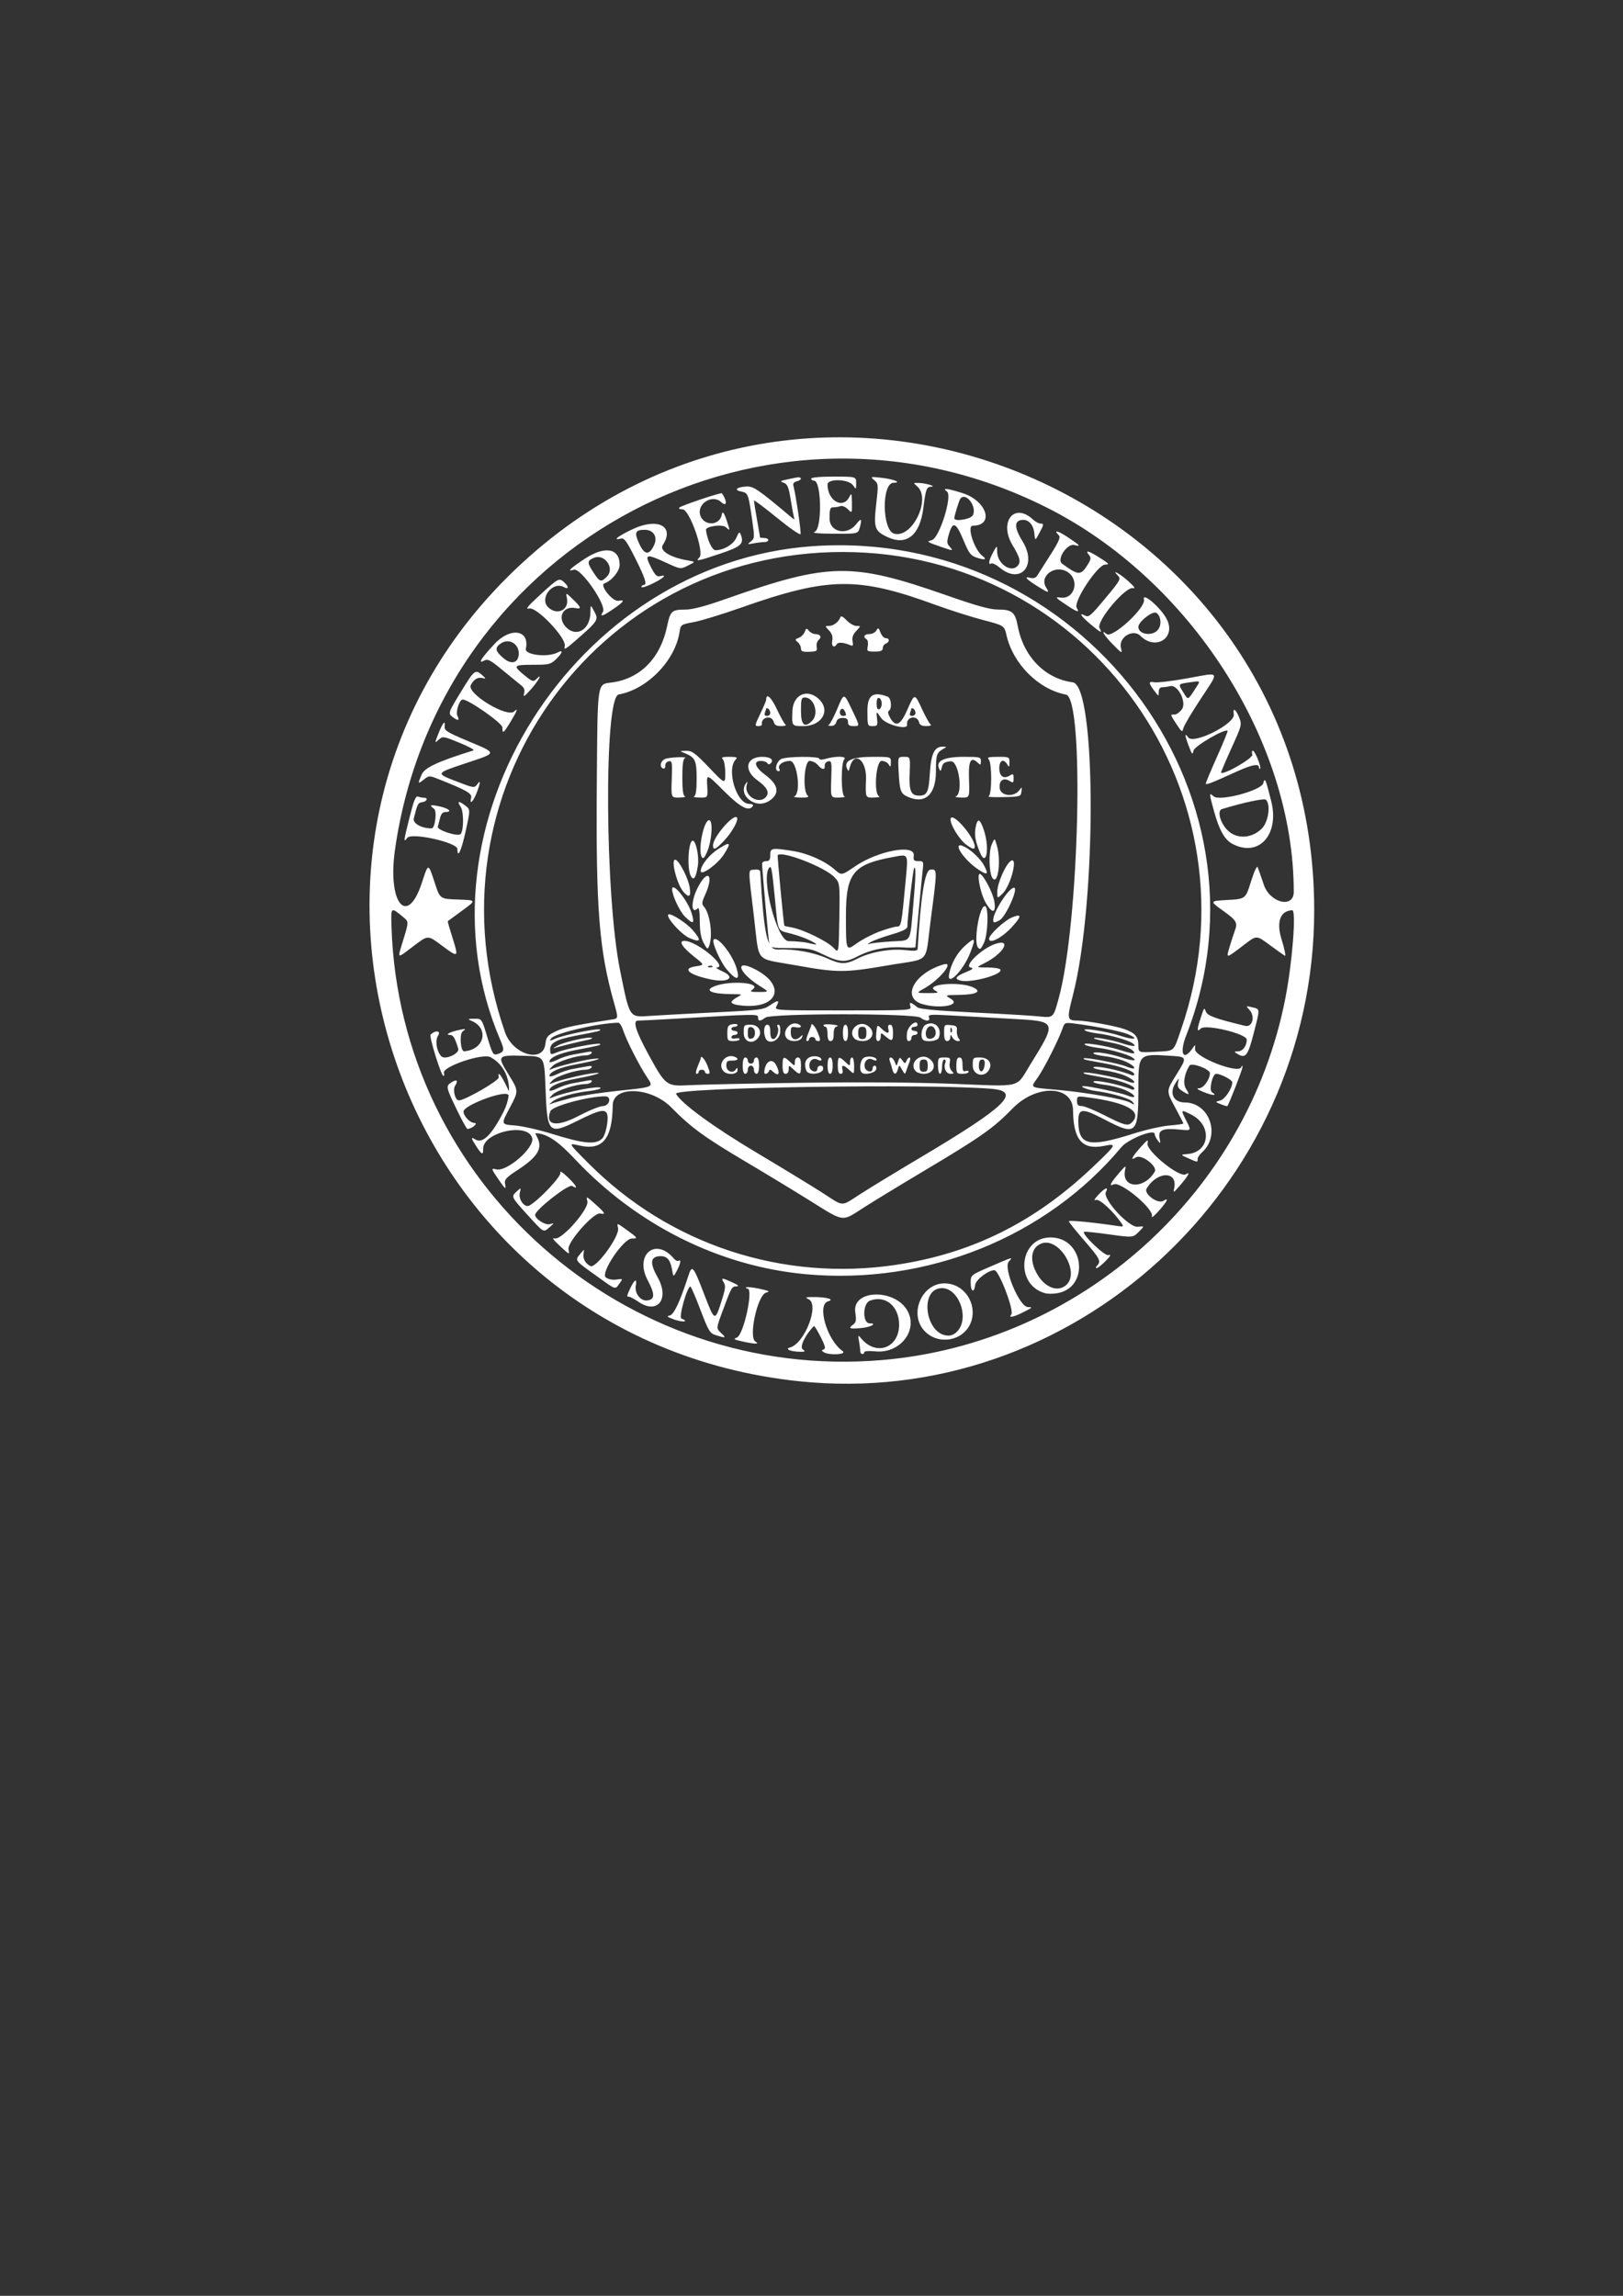 <?xml version="1.0" encoding="UTF-8" standalone="no"?>
<!-- Created with Inkscape (http://www.inkscape.org/) -->

<svg
   width="210mm"
   height="297mm"
   viewBox="0 0 210 297"
   version="1.1"
   id="svg1"
   xml:space="preserve"
   xmlns="http://www.w3.org/2000/svg"
   xmlns:svg="http://www.w3.org/2000/svg"><rect x="0" y="0" width="210" height="297" fill="#333333" stroke="none"/><defs
     id="defs1" /><g
     id="layer1"><path
       style="fill:#ffffff;fill-opacity:1"
       d="M 103.371,178.686 C 51.243,173.208 28.995,109.771 66.574,73.762 105.517,36.445 170.046,63.877 170.046,117.749 c 0,36.008 -31.339,64.65 -66.675,60.937 z m 10.716,-2.737 c 25.737,-2.173 47.327,-21.548 52.239,-46.88 0.896,-4.621 1.416,-11.332 0.876,-11.312 -1.551,0.058 -2.084,1.508 -1.382,3.759 0.396,1.27 0.586,2.228 0.423,2.129 -0.163,-0.099 -0.995,-0.692 -1.848,-1.318 -1.893,-1.389 -1.732,-1.389 -3.563,0.006 -2.234,1.703 -2.193,1.699 -1.731,0.143 0.225,-0.757 0.517,-1.661 0.65,-2.01 0.423,-1.113 0.276,-1.371 -1.507,-2.652 -1.748,-1.255 -1.748,-1.255 0.584,-1.388 2.332,-0.132 2.332,-0.132 3.035,-2.381 0.422,-1.351 0.769,-2.09 0.87,-1.852 0.092,0.218 0.446,1.23 0.787,2.249 0.796,2.378 3.88,3.116 3.88,0.928 0,-19.554 -13.437,-40.43 -32.015,-49.739 -35.969,-18.024 -78.6,4.391 -84.281,44.313 -0.984,6.918 1.593,10.054 3.486,4.241 0.843,-2.588 0.81,-2.59 1.682,0.078 0.664,2.031 0.664,2.031 3.025,2.108 2.361,0.077 2.361,0.077 0.529,1.412 -1.007,0.734 -1.856,1.359 -1.887,1.389 -0.03,0.03 0.241,0.989 0.604,2.13 0.818,2.576 0.775,2.615 -1.249,1.111 -2.009,-1.493 -1.831,-1.497 -3.927,0.086 -2.075,1.567 -1.974,1.659 -1.148,-1.041 0.681,-2.225 0.681,-2.225 -0.079,-2.848 -1.573,-1.288 -1.561,-1.298 -1.485,1.215 1.002,33.181 30.11,58.936 63.431,56.123 z m -7.504,-1.021 c -0.305,-0.193 -0.305,-0.249 0,-0.358 0.279,-0.1 0.187,-0.47 -0.403,-1.627 -0.42,-0.824 -0.81,-1.452 -0.866,-1.396 -1.095,1.095 -1.873,2.685 -1.466,2.994 0.399,0.303 0.36,0.341 -0.344,0.332 -1.192,-0.015 -2.01,-0.365 -1.293,-0.552 1.898,-0.496 3.855,-5.548 2.417,-6.242 -0.513,-0.247 -0.413,-0.287 0.728,-0.286 1.621,8.4e-4 2.677,0.319 1.811,0.545 -1.51,0.395 -0.178,5.016 1.856,6.44 0.642,0.45 -1.736,0.596 -2.44,0.15 z m 4.726,-0.127 c 0,-0.2 -0.069,-0.766 -0.154,-1.257 -0.154,-0.89 -0.153,-0.891 0.331,-0.329 1.932,2.249 4.85,1.138 4.85,-1.847 0,-2.395 -1.784,-3.864 -3.773,-3.107 -0.962,0.366 -0.991,2.935 -0.033,2.935 1.005,0 0.185,0.48 -1.023,0.599 -1.586,0.156 -1.814,0.07 -1.135,-0.426 0.399,-0.291 0.449,-0.562 0.294,-1.592 -0.456,-3.038 5.317,-3.1 6.821,-0.073 1.266,2.548 -1.131,5.437 -4.243,5.116 -0.793,-0.082 -1.406,-0.038 -1.406,0.1 0,0.135 -0.119,0.245 -0.265,0.245 -0.146,0 -0.265,-0.164 -0.265,-0.364 z m -15.346,-1.284 c -1.016,-0.229 -1.108,-0.3 -0.623,-0.482 0.884,-0.333 2.185,-6.337 1.373,-6.337 -0.17,0 -0.239,-0.07 -0.153,-0.155 0.086,-0.086 0.849,-0.006 1.698,0.176 1.267,0.272 1.424,0.361 0.881,0.497 -1.12,0.281 -2.327,5.794 -1.389,6.341 0.616,0.359 -0.088,0.343 -1.786,-0.039 z m 24.421,-0.723 c -3.432,-2.093 -1.104,-7.685 2.765,-6.643 2.314,0.623 3.442,3.448 2.194,5.495 -0.993,1.629 -3.296,2.162 -4.959,1.148 z m 3.606,-0.708 c 1.436,-1.825 -0.024,-5.505 -2.161,-5.444 -2.962,0.084 -2.077,6.142 0.897,6.142 0.458,0 0.913,-0.251 1.264,-0.697 z m -31.38,0.638 c -0.769,-0.247 -0.937,-0.526 -1.984,-3.28 -0.629,-1.656 -1.212,-3.01 -1.294,-3.01 -0.422,-2.6e-4 -1.547,3.994 -1.166,4.14 1.032,0.396 0.229,0.534 -0.867,0.149 -0.944,-0.331 -1.113,-0.463 -0.678,-0.529 0.562,-0.085 1.31,-1.66 2.447,-5.149 0.478,-1.467 0.623,-1.301 2.021,2.324 1.43,3.707 1.406,3.701 2.385,0.57 0.387,-1.239 0.419,-1.637 0.161,-2.051 -0.387,-0.62 -0.231,-0.618 1.139,0.016 0.779,0.361 0.91,0.495 0.495,0.51 -0.591,0.021 -0.623,0.079 -1.809,3.292 -0.811,2.199 -0.809,2.134 -0.091,2.802 0.632,0.589 0.511,0.623 -0.758,0.215 z m 38.245,-2.678 c 0.401,-0.483 -1.609,-5.734 -2.191,-5.725 -0.823,0.012 -2.409,1.236 -2.489,1.921 -0.126,1.087 -0.578,0.865 -0.578,-0.283 0,-1.004 0,-1.004 2.419,-2.051 3.154,-1.364 3.084,-1.345 2.506,-0.694 -0.73,0.823 1.392,5.858 2.476,5.877 0.625,0.011 0.608,0.043 -0.258,0.496 -1.514,0.791 -2.325,0.989 -1.886,0.459 z M 82.647,168.431 c -0.548,-0.372 -1.109,-0.676 -1.248,-0.676 -0.34,0 -0.324,-0.097 0.193,-1.182 0.519,-1.087 0.859,-1.225 0.677,-0.274 -0.191,0.997 0.599,2.036 1.471,1.935 1.009,-0.117 1.029,-0.802 0.076,-2.591 -1.778,-3.335 1.033,-5.654 3.399,-2.804 0.188,0.226 0.447,0.346 0.576,0.266 0.373,-0.231 0.273,0.369 -0.215,1.288 -0.449,0.847 -0.449,0.847 -0.618,-0.132 -0.233,-1.355 -0.705,-1.843 -1.689,-1.747 -1.136,0.111 -1.189,0.934 -0.175,2.731 1.571,2.784 -0.009,4.839 -2.448,3.183 z m 52.606,-1.126 c -4.001,-1.062 -3.426,-7.222 0.674,-7.222 4.426,0 5.114,6.609 0.753,7.234 -0.494,0.071 -1.137,0.066 -1.428,-0.012 z m 2.778,-1.137 c 1.702,-1.702 -1.04,-6.154 -3.269,-5.306 -1.297,0.493 -1.582,1.988 -0.707,3.704 1.011,1.982 2.854,2.725 3.976,1.602 z m -60.986,-1.2 c -2.728,-1.962 -2.679,-1.892 -1.956,-2.769 0.501,-0.607 0.536,-0.616 0.425,-0.104 -0.145,0.675 0.188,1.327 0.862,1.688 0.726,0.388 3.852,-3.897 3.593,-4.927 -0.169,-0.675 -0.169,-0.675 1.054,0.204 1.513,1.086 1.569,1.175 0.74,1.164 -1.091,-0.015 -4.099,4.461 -3.378,5.026 0.315,0.247 0.839,0.354 1.37,0.279 0.86,-0.121 0.86,-0.121 0.397,0.515 -0.596,0.819 -0.361,0.9 -3.109,-1.076 z m 27.252,-0.126 c -11.205,-1.016 -21.898,-6.353 -29.979,-14.963 -2.162,-2.304 -3.581,-3.233 -5.022,-3.287 -0.042,-0.002 0.048,0.227 0.198,0.509 0.764,1.428 0.099,2.555 -2.516,4.258 -1.473,0.96 -1.734,1.24 -1.635,1.758 0.162,0.848 0.071,0.788 -0.854,-0.556 -0.952,-1.384 -0.97,-1.467 -0.277,-1.286 1.346,0.352 4.965,-2.784 4.652,-4.032 -0.525,-2.09 -6.43,-0.776 -6.351,1.413 0.029,0.807 -0.19,0.72 -0.881,-0.347 -0.721,-1.113 -0.743,-1.288 -0.114,-0.895 0.924,0.577 2.148,-0.638 3.65,-3.623 1.378,-2.738 0.654,-5.744 -1.69,-7.024 -1.034,-0.565 -6.345,1.247 -6.034,2.059 0.075,0.195 0.039,0.354 -0.079,0.354 -0.282,0 -1.868,-5.109 -1.654,-5.328 0.595,-0.608 1.39,-0.527 0.98,0.1 -0.421,0.642 -0.216,2.009 0.404,2.693 0.471,0.52 2.399,-0.344 2.199,-0.985 -0.445,-1.428 -0.656,-1.772 -1.096,-1.779 -0.693,-0.012 0.072,-0.409 1.25,-0.649 0.856,-0.174 0.887,-0.159 0.412,0.202 -0.438,0.332 -0.266,2.601 0.194,2.567 2.646,-0.191 3.284,-3.002 0.9,-3.962 -0.494,-0.199 -0.435,-0.236 0.4,-0.25 0.98,-0.017 0.98,-0.017 1.696,2.369 0.648,2.161 0.768,2.37 1.269,2.219 0.935,-0.281 0.987,-0.505 0.425,-1.816 -11.876,-27.705 9.601,-61.715 40.352,-63.899 34.59,-2.457 60.739,31.769 48.376,63.316 -0.889,2.268 -0.384,3.357 0.787,1.697 0.42,-0.595 0.42,-0.595 0.363,0.04 -0.092,1.02 5.618,3.253 5.985,2.341 0.105,-0.26 0.138,-0.26 0.154,-0.003 0.017,0.271 -1.741,4.799 -1.956,5.038 -0.036,0.041 -0.41,-0.066 -0.831,-0.236 -0.764,-0.309 -0.764,-0.309 -0.103,-0.481 0.624,-0.163 1.545,-1.534 1.575,-2.347 0.012,-0.317 -1.478,-1.111 -2.085,-1.111 -0.486,0 -0.964,2.124 -0.538,2.388 0.751,0.464 0.087,0.452 -1.069,-0.02 -0.825,-0.337 -1.01,-0.491 -0.602,-0.501 0.584,-0.015 1.396,-1.148 1.396,-1.95 0,-0.535 -2.374,-1.415 -2.643,-0.98 -0.692,1.12 -0.87,2.368 -0.432,3.036 0.515,0.786 0.398,0.839 -0.524,0.234 -0.53,-0.347 -0.636,-0.583 -0.509,-1.124 0.146,-0.618 0.109,-0.6 -0.381,0.184 -0.785,1.259 -0.194,2.438 1.223,2.438 3.225,0 4.706,4.263 2.244,6.457 -0.311,0.277 -0.566,0.664 -0.566,0.86 0,0.448 0.006,0.448 -1.224,-0.103 -1.024,-0.459 -1.024,-0.459 -0.054,-0.544 2.876,-0.251 3.2,-3.697 0.477,-5.086 -1.403,-0.716 -1.415,-0.703 -0.664,0.778 0.66,1.303 0.66,1.303 -0.766,1.156 -2.241,-0.231 -2.892,0.024 -2.699,1.059 0.148,0.792 0.132,0.814 -0.234,0.334 -0.216,-0.282 -0.392,-0.658 -0.392,-0.834 0,-0.701 -3.429,0.653 -4.303,1.699 -9.735,11.652 -25.152,17.866 -40.808,16.447 z m 11.642,-1.216 c 9.817,-1.469 17.948,-5.511 25.466,-12.66 3.113,-2.96 3.169,-3.068 1.409,-2.72 -2.776,0.549 -3.945,-0.807 -3.973,-4.604 -0.024,-3.265 -4.73,-3.419 -7.808,-0.257 -2.498,2.566 -4.099,3.695 -11.49,8.095 -3.111,1.852 -6.652,4.01 -7.869,4.795 -2.786,1.797 -2.399,1.849 -6.813,-0.908 -2.056,-1.284 -5.762,-3.533 -8.236,-4.997 -5.489,-3.249 -7.183,-4.482 -9.757,-7.098 -2.632,-2.675 -7.559,-2.862 -7.589,-0.289 -0.051,4.377 -1.323,5.901 -4.342,5.202 -1.45,-0.336 -1.479,-0.39 1.252,2.351 10.436,10.472 25.062,15.289 39.751,13.091 z m -4.573,-9.188 c 1.206,-0.776 4.752,-2.933 7.881,-4.792 10.911,-6.485 12.947,-8.452 9.092,-8.785 -8.121,-0.701 -41.329,-0.177 -40.868,0.645 0.709,1.266 4.849,4.288 10.434,7.615 3.337,1.988 7.152,4.313 8.479,5.168 2.901,1.868 2.338,1.852 4.983,0.149 z m -33.433,-7.168 c 0.429,-0.429 0.828,-2.361 0.638,-3.087 -0.202,-0.774 -0.988,-0.62 -3.668,0.719 -3.93,1.964 -4.104,1.797 -4.321,-4.134 -0.151,-4.101 -0.151,-4.101 -2.55,-4.176 -3.732,-0.117 -3.766,-0.08 -2.211,2.438 1.296,2.098 1.296,2.098 0.142,4.266 -1.154,2.168 -1.154,2.168 0.599,2.296 0.964,0.07 3.122,0.553 4.795,1.073 4.247,1.32 5.725,1.456 6.576,0.605 z m 68.698,-0.608 c 1.601,-0.508 3.714,-0.986 4.696,-1.063 0.982,-0.077 1.786,-0.194 1.786,-0.259 0,-0.065 -0.499,-1.039 -1.108,-2.163 -1.108,-2.045 -1.108,-2.045 0.166,-4.09 1.472,-2.362 1.472,-2.362 -0.784,-2.506 -4.095,-0.261 -4.095,-0.261 -4.095,4.38 0,5.744 -0.289,6.003 -4.327,3.89 -3.019,-1.58 -3.492,-1.524 -3.438,0.406 0.083,2.932 1.44,3.201 7.103,1.405 z m -71.681,-2.341 c 1.261,-0.665 2.635,-1.219 3.054,-1.231 0.887,-0.025 1.179,-1.265 0.298,-1.263 -2.209,0.004 -6.837,1.261 -7.092,1.926 -0.719,1.872 0.823,2.107 3.74,0.568 z m 71.496,0.892 c 1.425,-1.425 -0.594,-2.577 -5.702,-3.253 -1.35,-0.179 -1.389,-0.166 -1.389,0.469 0,0.503 0.138,0.653 0.601,0.653 0.331,0 1.67,0.545 2.977,1.21 2.538,1.293 3.014,1.418 3.513,0.92 z m -72.539,-3.174 c 1.039,-0.273 3.865,-0.701 6.281,-0.95 4.393,-0.453 4.393,-0.453 3.587,-1.644 -1.002,-1.481 -2.713,-4.83 -3.141,-6.152 -0.177,-0.546 -0.461,-0.99 -0.632,-0.987 -2.537,0.04 -8.104,1.329 -8.667,2.007 -0.321,0.386 -0.265,0.387 0.651,0.004 1.149,-0.48 5.434,-1.332 5.644,-1.122 0.15,0.15 -0.027,0.195 -3.193,0.803 -2.485,0.477 -3.304,0.941 -3.25,1.841 0.038,0.631 0.064,0.639 0.92,0.281 1.058,-0.442 5.325,-1.27 5.523,-1.072 0.15,0.15 -0.027,0.195 -3.193,0.803 -2.046,0.393 -3.344,0.972 -3.344,1.491 0,0.145 0.446,0.039 0.992,-0.235 0.546,-0.274 1.468,-0.578 2.051,-0.676 0.582,-0.097 1.401,-0.245 1.819,-0.329 0.519,-0.103 0.703,-0.059 0.58,0.141 -0.1,0.161 -0.447,0.293 -0.771,0.293 -1.172,0 -3.756,0.829 -4.273,1.371 -0.529,0.554 -0.529,0.554 0,0.344 0.971,-0.386 3.954,-1.112 5.159,-1.255 1.789,-0.213 0.487,0.22 -2.07,0.688 -2.144,0.393 -3.486,0.974 -3.486,1.509 0,0.145 0.446,0.039 0.992,-0.235 0.546,-0.274 1.468,-0.578 2.051,-0.676 0.582,-0.097 1.401,-0.245 1.819,-0.329 0.519,-0.103 0.703,-0.059 0.58,0.141 -0.1,0.161 -0.447,0.293 -0.771,0.293 -1.172,0 -3.756,0.829 -4.273,1.371 -0.529,0.554 -0.529,0.554 0,0.344 0.971,-0.386 3.954,-1.112 5.159,-1.255 1.789,-0.213 0.487,0.22 -2.07,0.688 -2.144,0.393 -3.486,0.974 -3.486,1.509 0,0.145 0.446,0.039 0.992,-0.235 0.546,-0.274 1.468,-0.578 2.051,-0.676 0.582,-0.097 1.401,-0.245 1.819,-0.329 0.519,-0.103 0.703,-0.059 0.58,0.141 -0.1,0.161 -0.447,0.293 -0.771,0.293 -1.172,0 -3.756,0.829 -4.273,1.371 -0.529,0.554 -0.529,0.554 0,0.344 1.86,-0.739 6.218,-1.574 6.218,-1.191 0,0.115 -0.685,0.289 -1.521,0.386 -2.014,0.234 -4.042,0.817 -4.696,1.349 -0.529,0.43 -0.529,0.43 0,0.234 0.291,-0.108 1.379,-0.42 2.418,-0.693 z m -1.756,-6.777 c 0.886,-0.488 4.206,-1.223 4.446,-0.984 0.063,0.063 -0.167,0.171 -0.512,0.24 -1.212,0.241 -3.807,0.881 -4.331,1.067 -0.291,0.103 -0.112,-0.042 0.397,-0.322 z m 74.376,7.26 c -0.355,-0.427 -2.751,-1.126 -4.73,-1.38 -1.054,-0.135 -2.288,-0.638 -1.566,-0.638 0.713,0 4.812,0.875 5.557,1.187 1.407,0.588 1.247,-0.038 -0.169,-0.665 -0.63,-0.279 -1.821,-0.586 -2.646,-0.683 -0.825,-0.097 -1.5,-0.272 -1.5,-0.388 0,-0.356 3.346,0.307 4.961,0.984 0.182,0.076 0.331,0.022 0.331,-0.119 0,-0.369 -1.754,-1.02 -3.728,-1.382 -0.933,-0.171 -1.978,-0.364 -2.323,-0.429 -0.345,-0.065 -0.572,-0.172 -0.506,-0.238 0.199,-0.199 4.53,0.63 5.58,1.069 1.407,0.588 1.247,-0.038 -0.169,-0.665 -0.63,-0.279 -1.821,-0.586 -2.646,-0.683 -0.825,-0.097 -1.5,-0.272 -1.5,-0.388 0,-0.356 3.346,0.307 4.961,0.984 0.182,0.076 0.331,0.022 0.331,-0.119 0,-0.369 -1.754,-1.02 -3.728,-1.382 -0.933,-0.171 -1.978,-0.364 -2.323,-0.429 -0.345,-0.065 -0.572,-0.172 -0.506,-0.238 0.199,-0.199 4.53,0.63 5.58,1.069 1.407,0.588 1.247,-0.038 -0.169,-0.665 -0.63,-0.279 -1.821,-0.586 -2.646,-0.683 -0.825,-0.097 -1.5,-0.268 -1.5,-0.379 0,-0.299 2.035,0.005 3.702,0.553 1.436,0.472 2.072,0.459 1.318,-0.028 -0.637,-0.411 -2.94,-1.058 -4.358,-1.224 -0.728,-0.085 -1.502,-0.261 -1.72,-0.391 -0.735,-0.437 2.732,0.083 4.564,0.686 0.982,0.323 1.786,0.492 1.786,0.375 0,-0.456 -1.337,-1.047 -3.155,-1.393 -1.048,-0.2 -1.968,-0.425 -2.043,-0.501 -0.269,-0.269 2.179,0.154 3.608,0.624 1.436,0.472 2.072,0.459 1.318,-0.028 -0.637,-0.411 -2.94,-1.058 -4.358,-1.224 -0.728,-0.085 -1.502,-0.261 -1.72,-0.391 -0.735,-0.437 2.732,0.083 4.564,0.686 1.811,0.595 2.502,0.422 0.926,-0.233 -0.864,-0.359 -4.155,-1.013 -6.752,-1.342 -1.381,-0.175 -1.397,-0.169 -1.681,0.647 -0.505,1.448 -2.317,5.039 -3.166,6.272 -1.007,1.463 -1.291,1.294 2.802,1.666 3.508,0.318 8.37,1.18 9.113,1.615 0.579,0.339 0.655,0.313 0.308,-0.106 z m -42.89,-2.446 c 7.657,-0.109 14.865,-0.058 19.805,0.138 8.897,0.354 7.973,0.582 9.821,-2.421 3.547,-5.764 3.59,-5.661 -2.511,-6.001 -2.762,-0.154 -6.302,-0.35 -7.867,-0.436 -2.526,-0.14 -2.827,-0.11 -2.684,0.262 0.206,0.536 -0.412,0.553 -1.102,0.031 -0.765,-0.579 -19.312,-0.579 -20.077,0 -0.662,0.501 -0.942,0.492 -0.942,-0.032 0,-0.454 -0.026,-0.453 -10.716,0.171 -2.328,0.136 -4.499,0.248 -4.825,0.248 -0.705,0.001 -0.267,1.386 1.407,4.45 2.155,3.943 2.313,4.063 5.138,3.903 1.382,-0.078 7.931,-0.219 14.552,-0.313 z m -13.365,-2.118 c 0.22,-0.527 0.4,-1.003 0.4,-1.058 0,-0.48 0.531,0.109 0.865,0.958 0.352,0.895 0.358,1.058 0.04,1.058 -0.207,0 -0.376,-0.119 -0.376,-0.265 0,-0.146 -0.179,-0.265 -0.397,-0.265 -0.218,0 -0.397,0.119 -0.397,0.265 0,0.146 -0.121,0.265 -0.268,0.265 -0.157,0 -0.102,-0.398 0.132,-0.958 z m 3.364,0.641 c -0.872,-0.871 0.219,-2.349 1.4,-1.896 0.638,0.245 0.462,0.515 -0.328,0.504 -0.601,-0.009 -0.728,0.104 -0.728,0.647 0,0.743 0.846,1.084 1.221,0.493 0.175,-0.276 0.227,-0.252 0.23,0.106 0.005,0.549 -1.287,0.653 -1.795,0.146 z m 2.461,-0.741 c 0,-0.67 0.121,-1.058 0.331,-1.058 0.182,0 0.331,0.179 0.331,0.397 0,0.218 0.179,0.397 0.397,0.397 0.218,0 0.397,-0.179 0.397,-0.397 0,-0.218 0.149,-0.397 0.331,-0.397 0.209,0 0.331,0.388 0.331,1.058 0,0.67 -0.121,1.058 -0.331,1.058 -0.182,0 -0.331,-0.238 -0.331,-0.529 0,-0.294 -0.176,-0.529 -0.397,-0.529 -0.22,0 -0.397,0.235 -0.397,0.529 0,0.291 -0.149,0.529 -0.331,0.529 -0.209,0 -0.331,-0.388 -0.331,-1.058 z m 2.789,0.86 c 0.078,-1.399 1.019,-1.953 1.55,-0.912 0.574,1.126 0.32,1.537 -0.483,0.78 -0.28,-0.265 -0.375,-0.265 -0.472,0 -0.13,0.355 -0.614,0.462 -0.595,0.132 z m 2.37,-0.86 c 0,-1.215 0.128,-1.279 0.975,-0.483 0.612,0.575 0.612,0.575 0.612,0 0,-0.335 0.166,-0.575 0.397,-0.575 0.287,0 0.397,0.294 0.397,1.058 0,1.215 -0.128,1.279 -0.975,0.483 -0.612,-0.575 -0.612,-0.575 -0.612,0 0,0.335 -0.166,0.575 -0.397,0.575 -0.287,0 -0.397,-0.294 -0.397,-1.058 z m 3.076,0.654 c -0.306,-0.799 -0.17,-1.427 0.373,-1.717 0.58,-0.31 1.577,-0.122 1.577,0.297 0,0.161 -0.187,0.156 -0.501,-0.012 -0.599,-0.321 -1.182,0.218 -1.039,0.962 0.116,0.601 1.011,0.807 1.011,0.234 0,-0.229 0.187,-0.416 0.416,-0.416 0.253,0 0.382,0.181 0.329,0.463 -0.122,0.645 -1.931,0.804 -2.166,0.191 z m 2.744,-0.654 c 0,-0.67 0.121,-1.058 0.331,-1.058 0.209,0 0.331,0.388 0.331,1.058 0,0.67 -0.121,1.058 -0.331,1.058 -0.209,0 -0.331,-0.388 -0.331,-1.058 z m 1.323,0 c 0,-1.215 0.128,-1.279 0.975,-0.483 0.612,0.575 0.612,0.575 0.612,0 0,-0.316 0.119,-0.575 0.265,-0.575 0.146,0 0.265,0.497 0.265,1.104 0,1.104 0,1.104 -0.612,0.529 -0.763,-0.717 -1.078,-0.733 -0.898,-0.046 0.09,0.344 0.008,0.529 -0.234,0.529 -0.258,0 -0.372,-0.325 -0.372,-1.058 z m 3.099,0.894 c -0.385,-0.385 -0.186,-1.671 0.297,-1.93 0.538,-0.288 1.63,-0.099 1.63,0.282 0,0.139 -0.215,0.128 -0.501,-0.025 -0.599,-0.321 -1.182,0.218 -1.039,0.962 0.116,0.601 1.011,0.807 1.011,0.234 0,-0.229 0.128,-0.416 0.284,-0.416 0.156,0 0.245,0.208 0.196,0.463 -0.09,0.476 -1.508,0.802 -1.879,0.431 z m 3.942,-0.473 c -0.088,-0.35 -0.233,-0.827 -0.322,-1.058 -0.09,-0.234 -0.027,-0.421 0.14,-0.421 0.166,0 0.4,0.266 0.52,0.591 0.219,0.591 0.219,0.591 0.422,-0.05 0.193,-0.608 0.221,-0.616 0.559,-0.153 0.323,0.442 0.372,0.446 0.524,0.05 0.092,-0.241 0.272,-0.437 0.398,-0.437 0.129,0 0.126,0.262 -0.007,0.595 -0.131,0.327 -0.315,0.833 -0.41,1.124 -0.164,0.502 -0.192,0.496 -0.545,-0.132 -0.372,-0.661 -0.372,-0.661 -0.541,-0.066 -0.22,0.776 -0.538,0.758 -0.739,-0.042 z m 3.066,0.319 c -0.971,-0.971 0.495,-2.459 1.667,-1.691 1.129,0.74 0.711,2.009 -0.661,2.009 -0.378,0 -0.831,-0.143 -1.005,-0.318 z m 1.535,-0.741 c 0,-0.617 -0.118,-0.794 -0.529,-0.794 -0.412,0 -0.529,0.176 -0.529,0.794 0,0.617 0.118,0.794 0.529,0.794 0.412,0 0.529,-0.176 0.529,-0.794 z m 1.323,0 c 0,-1.008 0.039,-1.058 0.825,-1.058 0.742,0 0.812,0.068 0.695,0.676 -0.075,0.394 0.03,0.836 0.253,1.058 0.333,0.333 0.314,0.382 -0.148,0.382 -0.584,0 -0.936,-0.739 -0.676,-1.418 0.093,-0.241 0.036,-0.434 -0.126,-0.434 -0.161,0 -0.293,0.417 -0.293,0.926 0,0.509 -0.119,0.926 -0.265,0.926 -0.146,0 -0.265,-0.476 -0.265,-1.058 z m 2.381,0 c 0,-0.764 0.11,-1.058 0.397,-1.058 0.279,0 0.397,0.282 0.397,0.954 0,0.74 0.089,0.92 0.397,0.802 0.218,-0.084 0.397,-0.037 0.397,0.104 0,0.141 -0.357,0.256 -0.794,0.256 -0.75,0 -0.794,-0.059 -0.794,-1.058 z m 2.117,0 c 0,-1.031 0.024,-1.058 0.917,-1.058 1.103,0 1.657,0.733 1.2,1.587 -0.589,1.101 -2.117,0.72 -2.117,-0.529 z m 1.539,-0.087 c 0.059,-0.501 -0.037,-0.707 -0.331,-0.707 -0.287,0 -0.414,0.252 -0.414,0.816 0,1.012 0.623,0.921 0.745,-0.109 z m -33.289,-4.116 c 0,-0.886 0.091,-1.045 0.661,-1.154 0.364,-0.07 0.661,-0.024 0.661,0.101 0,0.125 -0.179,0.228 -0.397,0.228 -0.218,0 -0.397,0.119 -0.397,0.265 0,0.146 0.179,0.265 0.397,0.265 0.218,0 0.397,0.119 0.397,0.265 0,0.146 -0.179,0.265 -0.397,0.265 -0.218,0 -0.397,0.133 -0.397,0.295 0,0.165 0.233,0.234 0.529,0.157 0.291,-0.076 0.529,-0.03 0.529,0.101 0,0.132 -0.357,0.24 -0.794,0.24 -0.746,0 -0.794,-0.062 -0.794,-1.027 z m 2.117,-0.031 c 0,-1.032 0.023,-1.058 0.921,-1.058 1.036,0 1.556,0.966 0.928,1.723 -0.741,0.893 -1.849,0.494 -1.849,-0.665 z m 1.455,0 c 0,-0.413 -0.171,-0.687 -0.463,-0.743 -0.362,-0.07 -0.463,0.093 -0.463,0.743 0,0.65 0.101,0.813 0.463,0.743 0.292,-0.056 0.463,-0.331 0.463,-0.743 z m 1.357,0.654 c -0.306,-0.797 -0.183,-1.712 0.231,-1.712 0.277,0 0.397,0.279 0.397,0.926 0,0.641 0.12,0.926 0.392,0.926 0.43,0 0.819,-1.126 0.544,-1.572 -0.095,-0.154 -0.04,-0.28 0.123,-0.28 0.18,0 0.264,0.388 0.214,0.992 -0.092,1.118 -1.538,1.666 -1.9,0.72 z m 2.797,0.087 c -0.769,-0.769 0.331,-2.306 1.365,-1.909 0.676,0.259 0.51,0.58 -0.227,0.439 -0.591,-0.113 -0.661,-0.039 -0.661,0.698 0,0.891 0.639,1.136 1.286,0.494 0.267,-0.265 0.298,-0.239 0.157,0.132 -0.204,0.537 -1.434,0.63 -1.919,0.146 z m 2.722,-0.641 c 0.22,-0.527 0.4,-1.003 0.4,-1.058 0,-0.48 0.531,0.109 0.865,0.958 0.352,0.895 0.358,1.058 0.04,1.058 -0.207,0 -0.376,-0.119 -0.376,-0.265 0,-0.146 -0.179,-0.265 -0.397,-0.265 -0.218,0 -0.397,0.119 -0.397,0.265 0,0.146 -0.121,0.265 -0.268,0.265 -0.157,0 -0.102,-0.398 0.132,-0.958 z m 2.517,0.032 c 0,-0.509 -0.119,-0.926 -0.265,-0.926 -0.146,0 -0.265,-0.092 -0.265,-0.205 0,-0.113 0.506,-0.151 1.124,-0.084 0.618,0.067 0.916,0.168 0.661,0.225 -0.331,0.074 -0.463,0.363 -0.463,1.01 0,0.63 -0.121,0.907 -0.397,0.907 -0.277,0 -0.397,-0.279 -0.397,-0.926 z m 1.984,-0.132 c 0,-0.67 0.121,-1.058 0.331,-1.058 0.209,0 0.331,0.388 0.331,1.058 0,0.67 -0.121,1.058 -0.331,1.058 -0.209,0 -0.331,-0.388 -0.331,-1.058 z m 1.508,0.741 c -0.971,-0.971 0.495,-2.459 1.667,-1.691 1.129,0.74 0.711,2.009 -0.661,2.009 -0.378,0 -0.831,-0.143 -1.005,-0.318 z m 1.535,-0.741 c 0,-0.617 -0.118,-0.794 -0.529,-0.794 -0.412,0 -0.529,0.176 -0.529,0.794 0,0.617 0.118,0.794 0.529,0.794 0.412,0 0.529,-0.176 0.529,-0.794 z m 1.279,-0.018 c 0.103,-1.077 0.103,-1.077 0.685,-0.529 0.736,0.691 1.047,0.698 0.869,0.018 -0.09,-0.344 -0.008,-0.529 0.234,-0.529 0.259,0 0.372,0.327 0.372,1.074 0,1.119 -0.13,1.154 -1.124,0.3 -0.421,-0.361 -0.463,-0.346 -0.463,0.173 0,0.314 -0.152,0.57 -0.338,0.57 -0.235,0 -0.307,-0.326 -0.235,-1.077 z m 3.965,0.044 c 0.089,-0.931 1.371,-1.911 1.371,-1.048 0,0.125 -0.179,0.228 -0.397,0.228 -0.218,0 -0.397,0.119 -0.397,0.265 0,0.146 0.179,0.265 0.397,0.265 0.218,0 0.397,0.119 0.397,0.265 0,0.146 -0.179,0.265 -0.397,0.265 -0.218,0 -0.397,0.179 -0.397,0.397 0,0.218 -0.152,0.397 -0.338,0.397 -0.233,0 -0.307,-0.32 -0.239,-1.032 z m 2.076,0.856 c -0.386,-0.386 -0.164,-1.663 0.335,-1.931 1.159,-0.62 2.2,0.409 1.709,1.689 -0.161,0.421 -1.685,0.601 -2.044,0.242 z m 1.628,-0.699 c 0.136,-0.707 -0.46,-1.324 -0.914,-0.947 -0.386,0.32 -0.483,1.085 -0.176,1.391 0.322,0.322 0.995,0.048 1.09,-0.444 z m 1.106,-0.199 c 0,-1.054 0.017,-1.073 0.86,-0.992 0.73,0.07 0.849,0.178 0.791,0.713 -0.038,0.347 0.066,0.793 0.231,0.992 0.232,0.28 0.206,0.362 -0.116,0.362 -0.229,0 -0.537,-0.208 -0.686,-0.463 -0.257,-0.441 -0.27,-0.441 -0.278,0 -0.004,0.255 -0.187,0.463 -0.405,0.463 -0.288,0 -0.397,-0.296 -0.397,-1.075 z m 0.974,-0.562 c -0.085,-0.211 -0.147,-0.148 -0.16,0.16 -0.011,0.279 0.051,0.435 0.139,0.347 0.088,-0.088 0.097,-0.316 0.021,-0.507 z m -51.245,0.387 c 1.019,-0.504 2.471,-0.811 7.308,-1.546 0.826,-0.125 0.826,-0.125 0.213,-2.303 -1.886,-6.701 -2.308,-12.077 -2.19,-27.867 0.104,-13.855 0.002,-13.161 1.972,-13.431 3.667,-0.503 6.263,-3.146 7.122,-7.251 0.42,-2.009 0.596,-2.17 2.378,-2.175 0.908,-0.003 2.531,-0.429 5.159,-1.355 13.461,-4.741 16.331,-4.789 28.65,-0.481 3.92,1.371 5.587,1.831 6.63,1.831 1.804,0 2.224,0.348 2.554,2.117 0.739,3.967 3.522,6.821 7.114,7.297 3.083,0.409 3.106,28.513 0.033,40.447 -0.813,3.159 -0.784,3.309 0.658,3.317 1.064,0.006 4.8,0.685 5.953,1.083 1.401,0.483 1.852,0.993 1.852,2.093 0,0.974 0,0.974 2.183,0.855 2.592,-0.14 2.303,0.107 3.325,-2.837 10.544,-30.357 -11.698,-61.794 -43.736,-61.817 -32.285,-0.023 -54.407,31.42 -43.719,62.138 1.003,2.884 4.905,4.029 5.217,1.531 0.118,-0.942 0.263,-1.123 1.323,-1.647 z m 65.089,-4.253 c 2.67,-9.667 3.372,-38.867 0.945,-39.322 -3.527,-0.662 -6.834,-3.955 -7.684,-7.653 -0.295,-1.282 -0.295,-1.282 -3.062,-2.004 -1.522,-0.397 -4.277,-1.274 -6.122,-1.948 -10.074,-3.684 -13.853,-3.631 -25.161,0.353 -2.441,0.86 -5.197,1.703 -6.124,1.874 -1.681,0.31 -1.687,0.314 -1.849,1.327 -0.59,3.693 -4.19,7.37 -7.866,8.036 -1.926,0.349 -1.796,25.987 0.182,35.713 1.268,6.238 1.144,6.051 3.92,5.863 1.329,-0.09 5.155,-0.297 8.502,-0.46 5.717,-0.278 6.141,-0.334 6.997,-0.924 1.03,-0.709 1.25,-0.674 0.82,0.128 -0.295,0.552 -0.295,0.552 8.595,0.552 8.891,0 8.891,0 8.712,-0.562 -0.186,-0.587 0.061,-0.542 0.937,0.173 0.264,0.215 2.663,0.433 7.144,0.65 3.711,0.18 7.521,0.406 8.467,0.502 1.997,0.204 1.944,0.25 2.647,-2.297 z m -41.607,0.823 c -0.4,-0.065 -0.728,-0.225 -0.728,-0.356 0,-0.131 0.327,-0.416 0.728,-0.633 0.726,-0.394 0.724,-0.395 -0.628,-0.405 -2.696,-0.021 -3.696,-0.47 -2.282,-1.026 2.004,-0.787 6.122,-0.462 4.955,0.391 -0.439,0.321 -0.351,0.359 0.815,0.355 1.307,-0.005 1.307,-0.005 0.075,-0.779 -2.81,-1.765 -3.31,-3.561 -0.6,-2.156 4.356,2.258 2.748,5.432 -2.336,4.61 z M 119.357,129.9 c -2.789,-0.81 -1.064,-4.032 2.753,-5.141 1.427,-0.415 -0.491,1.957 -2.503,3.095 -1.095,0.619 -1.095,0.619 0.454,0.619 1.35,0 1.474,-0.041 0.963,-0.315 -1.485,-0.799 2.958,-1.236 4.78,-0.471 1.354,0.569 0.593,0.998 -1.815,1.023 -1.75,0.019 -1.75,0.019 -0.931,0.52 1.333,0.816 -1.458,1.321 -3.701,0.67 z m -27.312,-3.18 c -2.883,-0.59 -3.892,-1.43 -2.048,-1.707 1.179,-0.177 1.179,-0.177 -0.122,-1.205 -1.612,-1.274 -2.127,-2.091 -1.32,-2.091 1.607,0 5.74,3.418 4.166,3.445 -0.182,0.003 0.184,0.239 0.812,0.525 1.69,0.767 0.67,1.474 -1.489,1.032 z m 0.142,-1.722 c -0.088,-0.088 -0.316,-0.097 -0.507,-0.021 -0.211,0.085 -0.148,0.147 0.16,0.16 0.279,0.011 0.435,-0.051 0.347,-0.139 z m 32.02,1.844 c -0.756,-0.221 -0.536,-0.543 0.726,-1.063 0.965,-0.397 1.086,-0.514 0.64,-0.623 -0.885,-0.215 1.508,-2.48 3.222,-3.05 2.185,-0.726 1.043,1.278 -1.424,2.499 -1.114,0.551 -1.114,0.551 0.392,0.552 0.828,1.1e-4 1.58,0.12 1.671,0.267 0.398,0.644 -3.894,1.807 -5.227,1.417 z m -1.383,-0.933 c 0.301,-1.393 1.071,-2.713 2.123,-3.637 1.235,-1.085 1.324,-0.963 0.638,0.871 -0.908,2.428 -3.179,4.703 -2.761,2.766 z m -28.765,-0.463 c -0.864,-1.009 -2.009,-3.608 -1.718,-3.899 0.504,-0.504 2.417,1.897 2.967,3.722 0.475,1.579 0.009,1.646 -1.248,0.177 z m 8.782,-0.591 c -5.234,-0.939 -4.56,-0.164 -5.262,-6.047 -0.811,-6.795 -0.814,-6.204 0.036,-6.301 0.461,-0.053 0.735,0.044 0.749,0.265 0.514,8.514 0.895,10.139 2.362,10.065 2.001,-0.1 4.618,0.375 6.314,1.146 1.776,0.808 2.377,0.808 3.962,0.005 1.671,-0.847 4.255,-1.296 6.174,-1.073 1.199,0.139 1.544,0.1 1.56,-0.178 0.405,-6.863 0.929,-10.149 1.633,-10.23 0.925,-0.106 0.925,-0.088 0.066,6.412 -0.787,5.954 0.098,4.996 -5.515,5.96 -5.686,0.976 -6.512,0.975 -12.079,-0.024 z m 3.704,-1.367 c -1.566,-0.759 -1.951,-0.833 -4.31,-0.838 -2.376,-0.005 -2.599,-0.049 -2.698,-0.535 -0.108,-0.532 -0.936,-9.766 -0.932,-10.385 0.001,-0.182 0.241,-0.331 0.532,-0.331 0.412,0 0.529,-0.176 0.529,-0.794 0,-0.918 0.178,-0.95 2.91,-0.518 1.955,0.309 4.145,1.282 5.435,2.414 0.878,0.771 0.878,0.771 2.627,-0.426 2.96,-2.027 7.773,-2.916 7.596,-1.404 -0.074,0.629 0.008,0.728 0.604,0.728 0.667,0 0.685,0.041 0.541,1.257 -0.138,1.166 -0.925,9.544 -0.927,9.868 -5e-4,0.08 -0.76,0.097 -1.689,0.037 -2.052,-0.131 -4.108,0.278 -5.782,1.15 -1.603,0.835 -2.326,0.798 -4.437,-0.224 z m 1.398,-10.031 c -1.245,-1.3 -6.815,-3.447 -7.317,-2.821 -0.067,0.084 0.779,9.014 0.866,9.135 0.014,0.02 0.473,0.12 1.018,0.222 1.48,0.276 4.604,1.813 5.358,2.635 0.661,0.721 0.661,0.721 0.734,-3.843 0.073,-4.565 0.073,-4.565 -0.659,-5.328 z m 5.913,7.03 c 0.94,-0.341 1.928,-0.62 2.196,-0.62 0.553,0 0.6,-0.24 1.1,-5.63 0.367,-3.96 0.471,-3.743 -1.608,-3.366 -5.142,0.932 -6.088,2.107 -6.088,7.563 0,4.607 0,4.607 1.345,3.641 0.74,-0.532 2.115,-1.246 3.055,-1.587 z m -8.953,1.22 c -0.539,-0.285 -1.659,-0.694 -2.487,-0.91 -1.921,-0.5 -1.711,-0.055 -2.151,-4.563 -0.363,-3.724 -0.459,-4.27 -0.707,-4.018 -1.184,1.203 0.968,9.507 2.471,9.534 0.956,0.017 2.096,0.122 2.533,0.233 1.3,0.331 1.376,0.269 0.342,-0.277 z m 10.434,0.08 c 2.681,-0.164 2.376,0.356 2.841,-4.845 0.312,-3.492 0.345,-4.909 0.109,-4.672 -0.139,0.139 -0.86,6.338 -0.886,7.614 -0.006,0.286 -0.641,0.598 -2.059,1.01 -1.128,0.328 -2.348,0.775 -2.712,0.994 -0.439,0.264 -0.483,0.338 -0.132,0.219 0.291,-0.098 1.569,-0.242 2.839,-0.319 z m -24.289,0.195 c -0.351,-0.654 -0.498,-1.482 -0.503,-2.829 -0.004,-1.203 -0.1,-1.812 -0.258,-1.654 -0.886,0.886 -0.909,-0.892 -0.034,-2.618 1.314,-2.593 2.186,-1.763 0.967,0.921 -0.403,0.888 -0.434,1.162 -0.161,1.455 0.812,0.874 1.207,3.8 0.691,5.122 -0.186,0.477 -0.253,0.439 -0.702,-0.397 z m 35.517,0.619 c -0.634,-0.634 0.132,-5.38 0.868,-5.38 0.527,0 0.41,3.739 -0.151,4.825 -0.408,0.789 -0.45,0.821 -0.717,0.555 z m -37.35,-1.249 c -1.179,-0.515 -3.373,-3.072 -2.635,-3.072 0.506,0 2.29,1.18 2.991,1.978 1.239,1.411 1.131,1.743 -0.356,1.094 z m 38.761,0.092 c 0,-0.518 1.984,-2.364 2.977,-2.768 1.259,-0.513 1.265,-0.171 0.02,1.207 -1.29,1.428 -2.996,2.317 -2.996,1.561 z m -39.375,-2.893 c -0.667,-0.667 -1.635,-2.741 -1.635,-3.503 0,-1.06 2.026,1.434 2.533,3.118 0.413,1.372 0.187,1.469 -0.897,0.385 z m 39.91,0.456 c 0.019,-1.061 2.027,-4.167 2.695,-4.167 0.625,0 -1.068,3.784 -1.889,4.224 -0.665,0.356 -0.813,0.346 -0.806,-0.057 z m -0.958,-2.204 c -0.727,-1.24 -1.256,-4.067 -0.697,-3.721 0.533,0.33 1.635,2.495 1.802,3.544 0.245,1.535 -0.262,1.617 -1.105,0.177 z m 1.484,-1.454 c 0.003,-1.018 1.006,-3.361 1.675,-3.915 1.102,-0.911 0.111,3.14 -1.03,4.212 -0.648,0.609 -0.648,0.609 -0.645,-0.297 z m -40.565,0.076 c -0.945,-1.044 -1.798,-4.665 -0.98,-4.159 0.531,0.328 1.569,2.417 1.743,3.508 0.195,1.217 -0.057,1.432 -0.763,0.652 z m 0.903,-2.12 c -0.511,-0.956 -0.309,-4.551 0.256,-4.551 0.418,0 0.844,2.049 0.667,3.215 -0.242,1.604 -0.546,2.043 -0.924,1.336 z m 39.011,0.234 c -0.422,-0.683 -0.473,-3.321 -0.081,-4.255 0.388,-0.926 0.388,-0.926 0.689,0.132 0.579,2.032 0.101,5.271 -0.608,4.123 z m -37.716,-0.855 c 0.002,-0.741 1.1,-2.116 2.294,-2.874 1.551,-0.984 1.689,-0.852 0.721,0.691 -0.794,1.267 -3.018,2.876 -3.016,2.183 z m 35.982,-0.157 c -2.095,-1.372 -3.644,-3.913 -1.809,-2.968 0.892,0.459 2.062,1.596 2.494,2.423 0.602,1.153 0.441,1.281 -0.685,0.544 z m -35.84,-1.638 c -0.542,-0.877 0.229,-4.78 0.944,-4.78 0.53,0 0.359,2.653 -0.264,4.094 -0.334,0.773 -0.514,0.954 -0.68,0.686 z m 35.985,-0.608 c -0.602,-1.44 -0.743,-2.263 -0.559,-3.247 0.235,-1.255 0.548,-1.161 1.051,0.313 0.791,2.322 0.351,4.95 -0.492,2.934 z m -34.539,-0.93 c 0.003,-1.107 2.854,-4.334 3.121,-3.532 0.143,0.429 -0.746,1.956 -1.75,3.003 -1.052,1.098 -1.373,1.222 -1.371,0.529 z m 32.738,-0.099 c -0.901,-0.672 -2.121,-2.7 -2,-3.325 0.19,-0.988 3.128,2.388 3.128,3.596 0,0.419 -0.298,0.348 -1.128,-0.271 z m -31.355,-6.952 c -2.222,-2.222 -2.222,-2.222 -2.134,-0.661 0.088,1.561 0.088,1.561 -0.97,1.54 -0.582,-0.012 -0.91,-0.081 -0.728,-0.155 0.227,-0.092 0.331,-0.818 0.331,-2.319 0,-2.341 -0.191,-2.736 -1.593,-3.296 -0.633,-0.252 -0.625,-0.262 0.229,-0.279 0.772,-0.015 1.151,0.262 2.973,2.166 2.088,2.183 2.088,2.183 2.092,0.714 0.002,-0.808 -0.14,-1.611 -0.314,-1.786 -0.247,-0.247 -0.059,-0.318 0.847,-0.318 0.905,0 1.094,0.071 0.847,0.318 -1.28,1.28 0.057,5.768 1.719,5.768 0.36,0 0.569,0.116 0.477,0.265 -0.49,0.794 -1.6,0.219 -3.775,-1.957 z m 3.282,1.144 c -0.724,-0.57 -0.89,-1.414 -0.411,-2.097 0.216,-0.309 0.24,-0.262 0.106,0.211 -0.391,1.387 1.611,2.601 2.508,1.521 0.471,-0.567 0.118,-1.236 -1.129,-2.139 -1.831,-1.326 -1.474,-3.033 0.636,-3.033 1.044,0 1.547,0.386 1.093,0.84 -0.176,0.176 -0.324,0.169 -0.442,-0.023 -0.098,-0.158 -0.468,-0.288 -0.824,-0.288 -1.051,0 -0.777,0.83 0.611,1.855 1.578,1.165 1.824,2.262 0.706,3.141 -0.902,0.709 -1.961,0.714 -2.854,0.011 z m 20.545,-0.361 c -0.95,-0.424 -1.066,-0.753 -1.2,-3.39 -0.091,-1.786 -0.091,-1.786 0.715,-1.787 0.806,-6.2e-4 0.806,-6.2e-4 0.718,2.17 -0.092,2.267 0.172,2.864 1.263,2.853 0.988,-0.01 1.204,-0.471 1.35,-2.882 0.155,-2.56 0.599,-3.472 1.683,-3.456 0.548,0.008 0.548,0.011 0.025,0.308 -0.831,0.471 -0.918,0.744 -0.922,2.91 -0.006,2.994 -1.416,4.263 -3.633,3.273 z m -30.549,-2.288 c 0.079,-2.211 0.047,-2.397 -0.397,-2.306 -0.268,0.055 -0.465,0.307 -0.443,0.565 0.021,0.256 -0.098,0.42 -0.265,0.365 -0.574,-0.191 -0.323,-1.086 0.358,-1.276 0.754,-0.21 2.952,-0.265 2.447,-0.061 -0.23,0.093 -0.331,0.848 -0.331,2.471 0,1.622 0.101,2.378 0.331,2.471 0.182,0.073 -0.146,0.143 -0.728,0.155 -1.058,0.021 -1.058,0.021 -0.973,-2.383 z m 15.856,2.229 c 0.908,-0.366 0.39,-4.587 -0.563,-4.587 -0.926,0 -1.661,0.565 -1.362,1.047 0.094,0.152 0.045,0.276 -0.11,0.276 -0.62,0 -0.286,-1.334 0.398,-1.594 0.865,-0.329 4.878,-0.339 4.878,-0.012 0,0.152 0.329,0.152 0.858,0 1.294,-0.371 2.768,-0.327 2.37,0.071 -0.444,0.444 -0.432,4.619 0.013,4.799 0.182,0.073 -0.146,0.143 -0.728,0.155 -1.058,0.021 -1.058,0.021 -0.973,-2.383 0.079,-2.211 0.047,-2.397 -0.397,-2.306 -0.265,0.055 -0.466,0.303 -0.446,0.552 0.049,0.605 -0.336,0.573 -0.892,-0.076 -0.249,-0.291 -0.724,-0.529 -1.056,-0.529 -0.697,0 -0.94,3.79 -0.285,4.445 0.247,0.247 0.056,0.313 -0.86,0.297 -0.648,-0.011 -1.029,-0.081 -0.847,-0.154 z m 9.28,-2.223 c 0.089,-2.493 -1.531,-3.711 -2.089,-1.571 -0.157,0.604 -0.191,0.618 -0.385,0.157 -0.417,-0.988 0.695,-1.48 3.344,-1.48 2.352,0 2.352,0 2.344,0.728 -0.007,0.622 -0.047,0.66 -0.278,0.265 -0.148,-0.255 -0.561,-0.463 -0.918,-0.463 -0.749,0 -1.046,4.293 -0.318,4.587 0.182,0.073 -0.146,0.143 -0.728,0.155 -1.058,0.021 -1.058,0.021 -0.973,-2.377 z m 11.622,2.223 c 0.978,-0.395 0.371,-4.623 -0.651,-4.537 -0.792,0.066 -1.015,0.21 -1.154,0.744 -0.157,0.604 -0.191,0.618 -0.385,0.157 -0.409,-0.969 0.7,-1.48 3.212,-1.48 2.111,0 2.22,0.029 2.22,0.582 0,0.453 -0.07,0.512 -0.318,0.265 -0.977,-0.977 -1.311,-0.414 -1.223,2.064 0.085,2.382 0.085,2.382 -0.973,2.36 -0.582,-0.012 -0.909,-0.082 -0.728,-0.155 z m 4.233,0.006 c 0.445,-0.188 0.457,-4.362 0.013,-4.805 -0.247,-0.247 0.018,-0.318 1.191,-0.318 1.471,0 1.508,0.018 1.5,0.728 -0.007,0.622 -0.047,0.66 -0.278,0.265 -0.474,-0.813 -1.037,-0.557 -1.037,0.471 0,1.058 0.562,1.454 1.358,0.957 0.433,-0.271 0.494,-0.227 0.494,0.357 0,0.584 -0.061,0.628 -0.494,0.357 -0.807,-0.504 -1.404,-0.095 -1.309,0.898 0.1,1.038 1.824,1.241 2.532,0.298 0.349,-0.466 0.366,-0.456 0.284,0.167 -0.084,0.642 -0.153,0.663 -2.336,0.713 -1.237,0.028 -2.1,-0.011 -1.918,-0.088 z M 98.367,92.345 c 0.424,-0.875 0.771,-1.702 0.771,-1.836 0,-0.902 0.663,-0.311 1.376,1.227 0.46,0.993 0.964,1.892 1.119,1.999 0.155,0.107 -0.09,0.196 -0.546,0.198 -0.609,0.003 -0.866,-0.137 -0.967,-0.525 -0.252,-0.963 -1.697,-0.653 -1.542,0.331 0.017,0.109 -0.197,0.198 -0.475,0.198 -0.47,0 -0.45,-0.116 0.265,-1.592 z m 1.3,-0.112 c 0,-0.21 -0.119,-0.455 -0.265,-0.545 -0.146,-0.09 -0.265,-0.107 -0.265,-0.037 0,0.069 -0.072,0.315 -0.161,0.545 -0.105,0.275 -0.014,0.419 0.265,0.419 0.234,0 0.425,-0.172 0.425,-0.381 z m 2.865,-0.28 c 0.094,-2.149 1.996,-2.944 3.485,-1.456 1.477,1.477 0.278,3.439 -2.1,3.44 -1.471,6.1e-4 -1.471,6.1e-4 -1.384,-1.984 z m 2.54,1.303 c 0.923,-0.923 0.28,-3.024 -0.926,-3.024 -0.452,0 -0.51,0.198 -0.51,1.72 0,1.851 0.466,2.274 1.436,1.304 z m 2.154,0.521 c 0.155,-0.065 0.632,-0.948 1.058,-1.962 0.952,-2.266 0.868,-2.272 2.022,0.137 0.951,1.984 0.951,1.984 0.183,1.984 -0.591,0 -0.768,-0.122 -0.768,-0.529 0,-0.393 -0.176,-0.529 -0.686,-0.529 -0.464,0 -0.731,0.172 -0.825,0.529 -0.086,0.331 -0.35,0.521 -0.703,0.508 -0.31,-0.011 -0.437,-0.074 -0.282,-0.138 z m 2.231,-1.274 c 0,-0.403 -0.36,-0.92 -0.557,-0.798 -0.387,0.239 -0.269,0.909 0.16,0.909 0.218,0 0.397,-0.05 0.397,-0.111 z m 2.778,-0.551 c 0,-2.04 0.733,-2.549 2.624,-1.824 0.467,0.179 0.58,1.56 0.15,1.826 -0.17,0.105 -0.098,0.456 0.195,0.952 0.704,1.192 1.313,0.905 2.162,-1.018 0.99,-2.242 0.966,-2.24 1.924,-0.174 0.466,1.004 0.974,1.913 1.129,2.02 0.155,0.107 -0.09,0.196 -0.546,0.198 -0.609,0.003 -0.866,-0.137 -0.967,-0.525 -0.254,-0.973 -1.706,-0.648 -1.538,0.345 0.128,0.757 -2.765,0.006 -3.367,-0.874 -0.633,-0.926 -0.633,-0.926 -0.525,0.066 0.1,0.915 0.056,0.992 -0.566,0.992 -0.663,0 -0.674,-0.034 -0.674,-1.984 z m 6.218,0.28 c 0,-0.21 -0.119,-0.455 -0.265,-0.545 -0.146,-0.09 -0.265,-0.107 -0.265,-0.037 0,0.069 -0.072,0.315 -0.161,0.545 -0.105,0.275 -0.014,0.419 0.265,0.419 0.234,0 0.425,-0.172 0.425,-0.381 z m -4.366,-1.206 c 0,-0.34 -0.149,-0.667 -0.331,-0.728 -0.218,-0.073 -0.331,0.175 -0.331,0.728 0,0.553 0.113,0.8 0.331,0.728 0.182,-0.061 0.331,-0.388 0.331,-0.728 z m -10.451,-7.138 c 0,-0.259 -0.189,-0.627 -0.42,-0.819 -0.378,-0.313 -0.364,-0.37 0.139,-0.555 0.307,-0.114 0.652,-0.458 0.765,-0.765 0.186,-0.502 0.242,-0.516 0.555,-0.139 0.192,0.231 0.565,0.42 0.83,0.42 0.641,0 0.857,0.398 0.414,0.765 -0.196,0.163 -0.307,0.563 -0.245,0.89 0.1,0.531 -9.1e-4,0.598 -0.963,0.633 -0.869,0.032 -1.075,-0.051 -1.075,-0.431 z m 8.644,-0.299 c 0.077,-0.386 0.009,-0.783 -0.151,-0.882 -0.507,-0.314 -0.315,-0.678 0.357,-0.678 0.357,0 0.765,-0.208 0.907,-0.463 0.23,-0.411 0.29,-0.381 0.536,0.265 0.152,0.4 0.458,0.728 0.68,0.728 0.519,0 0.524,0.499 0.007,0.698 -0.218,0.084 -0.397,0.351 -0.397,0.593 0,0.336 -0.246,0.441 -1.04,0.441 -0.984,0 -1.032,-0.038 -0.899,-0.702 z m -4.595,-0.7 c 0.1,-0.514 -0.021,-0.903 -0.412,-1.323 -0.554,-0.595 -0.554,-0.595 0.002,-0.595 0.569,0 1.247,-0.52 1.459,-1.12 0.079,-0.224 0.348,-0.093 0.805,0.392 0.377,0.4 0.951,0.728 1.274,0.728 0.588,0 0.588,0 -0.021,0.648 -0.426,0.454 -0.569,0.855 -0.477,1.338 0.107,0.56 0.051,0.656 -0.297,0.509 -0.863,-0.365 -1.562,-0.421 -1.737,-0.139 -0.353,0.571 -0.738,0.288 -0.597,-0.438 z m 34.263,80.843 c 0.556,-0.556 0.361,-0.937 -1.667,-3.263 -1.091,-1.252 -1.984,-2.366 -1.984,-2.476 0,-0.169 3.063,0.125 6.288,0.605 0.806,0.12 0.84,0.095 0.51,-0.376 -1.11,-1.585 -2.827,-3.152 -3.278,-2.991 -0.331,0.118 -0.239,-0.086 0.3,-0.664 0.852,-0.916 1.372,-1.107 0.971,-0.359 -0.465,0.869 2.988,4.628 4.129,4.495 0.887,-0.104 0.887,-0.104 0.13,0.654 -0.757,0.757 -0.757,0.757 -3.871,0.326 -1.713,-0.237 -3.16,-0.385 -3.216,-0.328 -0.305,0.305 2.652,3.14 3.141,3.012 0.41,-0.107 0.331,0.065 -0.356,0.773 -0.486,0.501 -1.003,0.911 -1.149,0.911 -0.149,0 -0.126,-0.139 0.052,-0.318 z m -69.565,-2.605 c -0.815,-0.754 -0.992,-1.026 -0.597,-0.919 0.895,0.242 4.46,-3.822 4.214,-4.803 -0.172,-0.687 -0.146,-0.678 0.964,0.315 1.377,1.233 1.477,1.416 0.685,1.265 -0.831,-0.159 -4.249,3.701 -4.088,4.618 0.134,0.761 0.181,0.78 -1.177,-0.476 z m -4.135,-3.97 c -2.137,-2.352 -2.137,-2.352 -1.369,-3.047 0.543,-0.492 0.547,-0.49 0.381,0.174 -0.221,0.879 0.631,2.02 1.246,1.668 1.269,-0.725 4.162,-3.799 4.002,-4.253 -0.1,-0.282 0.285,-0.048 0.927,0.563 1.145,1.091 1.457,1.697 0.598,1.16 -0.46,-0.288 -4.792,3.103 -4.792,3.751 0,0.518 1.325,1.355 1.896,1.197 0.618,-0.171 0.618,-0.171 -0.007,0.372 -0.839,0.73 -0.713,0.799 -2.881,-1.587 z m 80.796,0.209 c 0.321,-0.937 -4.083,-4.615 -4.963,-4.144 -0.678,0.363 -0.376,-0.222 0.83,-1.607 0.746,-0.857 0.796,-0.877 0.664,-0.265 -0.513,2.396 2.478,2.566 3.839,0.219 0.395,-0.682 -1.707,-2.292 -2.415,-1.85 -0.798,0.499 -0.582,0.005 0.561,-1.28 0.907,-1.019 1.039,-1.095 0.921,-0.529 -0.204,0.977 4.145,4.5 4.941,4.003 0.674,-0.421 0.336,0.205 -0.837,1.554 -0.744,0.855 -0.795,0.875 -0.659,0.265 0.506,-2.283 -2.22,-2.253 -3.572,0.039 -0.391,0.664 1.451,2.024 2.15,1.588 0.79,-0.493 0.572,0.002 -0.564,1.284 -0.581,0.655 -0.984,0.981 -0.896,0.724 z M 59.089,143.522 c -1.401,-2.897 -1.426,-3.032 -0.672,-3.503 0.702,-0.439 0.902,-0.252 0.47,0.438 -0.341,0.545 0.01,1.899 0.49,1.896 0.785,-0.005 5.222,-2.566 5.153,-2.975 -0.137,-0.813 0.182,-0.501 0.867,0.851 0.729,1.438 0.839,1.875 0.348,1.385 -0.578,-0.578 -5.768,1.385 -5.768,2.181 0,0.588 0.838,1.47 1.404,1.48 0.554,0.009 -0.3,0.74 -0.905,0.775 -0.089,0.005 -0.714,-1.132 -1.389,-2.528 z m 100.903,-7.252 c -0.322,-0.208 -0.286,-0.257 0.189,-0.261 0.618,-0.004 1.134,-0.695 1.134,-1.518 0,-0.755 -5.328,-2.041 -5.936,-1.433 -0.487,0.487 -0.523,0.19 -0.126,-1.049 0.567,-1.77 0.543,-1.735 0.776,-1.133 0.204,0.529 1.344,0.941 5.062,1.83 0.954,0.228 1.352,-1.179 0.58,-2.051 -0.484,-0.547 -0.482,-0.549 0.305,-0.358 1.097,0.267 1.083,0.086 0.255,3.319 -0.782,3.053 -1.077,3.403 -2.239,2.652 z M 59.185,109.832 c 0,-0.84 -5.938,-2.167 -6.482,-1.449 -0.52,0.687 -0.498,0.493 0.301,-2.695 0.538,-2.148 0.785,-2.751 1.08,-2.638 0.21,0.081 0.551,0.147 0.757,0.147 0.602,0 0.432,0.484 -0.202,0.577 -0.556,0.081 -0.632,0.227 -1.097,2.104 -0.159,0.641 1.002,1.288 2.31,1.288 0.438,0 0.715,-2.235 0.314,-2.529 -0.693,-0.507 -0.486,-0.588 0.77,-0.301 1.197,0.274 1.622,0.712 0.69,0.712 -0.328,0 -0.56,0.251 -0.674,0.728 -0.095,0.4 -0.232,0.926 -0.304,1.169 -0.129,0.436 2.584,1.32 2.944,0.96 0.42,-0.42 0.434,-2.878 0.02,-3.51 -0.517,-0.789 -0.283,-0.852 0.612,-0.164 0.642,0.494 0.642,0.494 0.026,3.301 -0.556,2.533 -1.065,3.632 -1.065,2.299 z M 159.421,109.144 c -0.968,-0.526 -1.657,-1.752 -2.313,-4.112 -0.678,-2.44 -0.682,-2.56 -0.071,-2.008 0.754,0.682 6.167,-0.754 6.418,-1.703 0.209,-0.791 0.302,-0.58 1.033,2.347 1.086,4.35 -1.665,7.323 -5.067,5.475 z m 3.837,-1.947 c 0.865,-0.865 1.188,-3.092 0.542,-3.738 -0.214,-0.214 -2.942,0.365 -5.696,1.209 -0.687,0.21 -0.169,1.941 0.854,2.858 1.178,1.056 3.06,0.911 4.3,-0.33 z M 60.961,103.196 c 0.142,-0.544 -0.618,-0.978 -4.203,-2.396 -1.218,-0.482 -1.246,-0.482 -1.918,0.047 -0.795,0.625 -0.807,0.598 -0.294,-0.629 0.376,-0.9 2.054,-1.686 6.709,-3.141 0.192,-0.06 -0.619,-0.505 -1.802,-0.989 -2.096,-0.857 -2.166,-0.867 -2.687,-0.395 -0.535,0.484 -0.535,0.484 -0.076,-0.701 0.563,-1.454 0.951,-1.94 0.85,-1.065 -0.067,0.582 0.203,0.755 3.035,1.95 3.812,1.607 3.82,1.485 -0.196,2.824 -4.078,1.359 -4.06,1.325 -1.286,2.397 2.2,0.85 2.288,0.863 2.64,0.382 0.484,-0.662 0.46,-0.268 -0.069,1.116 -0.435,1.14 -0.96,1.591 -0.702,0.603 z m 95.062,-1.839 c 0,-0.128 0.655,-1.692 1.455,-3.475 0.8,-1.783 1.411,-3.285 1.357,-3.339 -0.327,-0.327 -4.274,1.964 -4.405,2.557 -0.13,0.588 -0.188,0.536 -0.598,-0.538 -0.549,-1.437 -0.579,-1.84 -0.088,-1.168 0.701,0.959 6.102,-1.77 5.895,-2.979 -0.159,-0.928 0.256,-0.7 0.685,0.376 0.381,0.955 0.364,1.023 -1.006,4.035 -0.766,1.685 -1.363,3.095 -1.326,3.133 0.325,0.336 4.158,-1.87 4.039,-2.325 -0.075,-0.287 -0.042,-0.523 0.074,-0.523 0.269,0 1.133,2.135 0.941,2.326 -0.079,0.079 -0.143,0.005 -0.143,-0.165 0,-0.517 -0.919,-0.35 -2.82,0.513 -3.469,1.575 -4.06,1.804 -4.06,1.572 z M 65.006,94.101 c 0,-0.543 -4.358,-3.604 -5.132,-3.604 -0.428,0 -0.954,1.621 -0.687,2.119 0.323,0.604 0.076,0.669 -0.597,0.158 -0.642,-0.487 -0.632,-0.518 1.074,-3.316 1.71,-2.806 1.836,-2.904 2.723,-2.123 0.452,0.399 0.502,0.518 0.172,0.414 -0.683,-0.215 -1.23,0.076 -1.643,0.875 -0.561,1.085 4.737,4.295 5.625,3.407 0.546,-0.545 0.35,-0.008 -0.499,1.372 -0.926,1.505 -1.036,1.579 -1.036,0.698 z m 87.236,-0.392 c -0.841,-1.27 -0.85,-1.313 -0.292,-1.265 0.234,0.02 0.667,-0.282 0.963,-0.671 0.682,-0.899 -0.517,-3.273 -1.521,-3.01 -0.291,0.076 -0.738,0.14 -0.992,0.142 -0.3,0.002 -0.466,0.213 -0.471,0.599 -0.008,0.589 -0.013,0.59 -0.416,0.066 -0.935,-1.213 -0.968,-1.455 -0.177,-1.309 0.404,0.074 2.341,-0.156 4.306,-0.512 4.348,-0.788 4.17,-1.067 1.711,2.668 -1.13,1.717 -2.131,3.404 -2.224,3.749 -0.162,0.602 -0.198,0.583 -0.887,-0.457 z m 2.595,-4.889 c 0.483,-0.751 0.483,-0.751 -0.819,-0.561 -1.643,0.239 -1.604,0.182 -0.905,1.313 0.649,1.05 0.532,1.101 1.724,-0.752 z m -87.034,0.907 c 0.128,-0.465 0.031,-0.75 -0.361,-1.058 -0.295,-0.232 -1.374,-1.114 -2.397,-1.96 -1.641,-1.357 -1.927,-1.503 -2.425,-1.237 -0.848,0.454 -0.353,-0.328 1.382,-2.185 2.057,-2.201 4.573,-1.799 4.036,0.644 -0.177,0.807 2.856,1.153 4.129,0.471 0.747,-0.4 0.626,0.066 -0.23,0.886 -0.679,0.651 -0.922,0.711 -2.866,0.711 -2.612,0 -2.725,0.099 -1.381,1.222 1.19,0.994 1.306,1.032 1.762,0.577 0.817,-0.817 0.193,0.322 -0.753,1.376 -0.848,0.944 -1.033,1.059 -0.894,0.554 z m -0.681,-5.192 c 0,-1.263 -1.259,-1.988 -2.285,-1.316 -0.869,0.569 -0.785,1.021 0.366,1.974 1.021,0.845 1.918,0.537 1.918,-0.658 z m 76.784,-1.259 c -1.049,-1.069 -1.56,-1.947 -0.733,-1.261 0.747,0.62 5.117,-3.407 4.841,-4.461 -0.275,-1.053 2.207,1.084 2.951,2.54 1.239,2.426 -1.44,4.129 -3.405,2.164 -0.963,-0.963 -2.864,0.208 -2.525,1.556 0.2,0.795 0.162,0.777 -1.128,-0.537 z m 5.877,-1.753 c 0.557,-0.615 0.464,-1.843 -0.169,-2.239 -0.474,-0.296 -2.323,1.151 -2.323,1.818 0,0.958 1.741,1.252 2.492,0.421 z m -76.709,2.059 c 0.253,-1.008 -3.623,-5.102 -4.603,-4.862 -0.53,0.13 -0.239,-0.245 1.269,-1.635 2.494,-2.298 2.594,-2.354 3.222,-1.786 0.667,0.604 0.655,1.005 -0.019,0.644 -1.46,-0.781 -3.191,1.476 -2.01,2.621 1.143,1.108 2.724,0.354 2.422,-1.155 -0.157,-0.786 -0.157,-0.786 0.774,0.117 1.086,1.052 1.157,1.297 0.33,1.139 -1.66,-0.317 -2.418,1.31 -1.172,2.518 1.35,1.309 3.084,0.223 3.107,-1.945 0.011,-1.046 0.011,-1.046 0.509,-0.12 0.576,1.072 0.487,1.21 -2.453,3.768 -1.32,1.149 -1.514,1.247 -1.375,0.696 z m 68.09,-2.773 c -1.265,-1.051 -1.666,-1.65 -0.793,-1.183 0.497,0.266 0.743,0.063 2.544,-2.101 2.125,-2.553 2.165,-2.628 1.676,-3.116 -0.817,-0.817 0.322,-0.193 1.376,0.753 0.777,0.698 1.002,1.019 0.648,0.924 -0.967,-0.259 -4.806,4.301 -4.345,5.162 0.387,0.724 0.207,0.652 -1.106,-0.439 z m -63.147,-1.668 c 0.513,-0.822 -2.882,-5.722 -3.769,-5.441 -0.925,0.294 -0.538,-0.109 1.271,-1.323 2.691,-1.805 4.655,-1.509 4.655,0.701 0,0.813 -1.048,2.083 -1.974,2.392 -0.669,0.223 1.068,2.392 1.804,2.251 0.921,-0.176 0.743,0.116 -0.652,1.067 -1.444,0.984 -1.786,1.075 -1.336,0.353 z m 0.498,-4.536 c 1.097,-1.097 -0.31,-3.063 -1.728,-2.417 -0.839,0.382 -0.836,0.604 0.028,1.909 0.8,1.208 0.954,1.254 1.701,0.507 z m 59.553,3.715 c -1.508,-0.991 -1.619,-1.123 -0.853,-1.013 1.832,0.263 2.527,-2.303 0.9,-3.321 -1.592,-0.996 -3.687,0.524 -2.763,2.005 0.486,0.777 0.361,0.765 -1.041,-0.106 -1.537,-0.955 -1.887,-1.352 -1,-1.132 0.425,0.105 0.71,0.006 0.914,-0.32 0.163,-0.26 0.926,-1.46 1.696,-2.666 1.063,-1.665 1.326,-2.267 1.093,-2.5 -0.768,-0.768 -0.177,-0.649 1.148,0.23 1.608,1.068 1.752,1.24 0.84,1.012 -0.931,-0.234 -2.315,1.86 -1.587,2.4 2.001,1.485 2.401,1.536 3.151,0.403 0.586,-0.885 0.649,-1.136 0.37,-1.472 -0.61,-0.735 -0.142,-0.633 1.318,0.288 1.245,0.785 1.346,0.908 0.751,0.908 -0.981,0 -4.167,4.832 -3.69,5.596 0.414,0.662 0.119,0.589 -1.248,-0.309 z m -55.071,-2.379 c 0,-0.144 0.119,-0.262 0.265,-0.262 0.509,0 0.254,-0.824 -1.074,-3.471 -1.117,-2.225 -1.424,-2.645 -1.852,-2.534 -1.174,0.307 -0.376,-0.326 1.549,-1.23 3.243,-1.522 5.452,-0.345 3.874,2.064 -0.471,0.719 0.958,1.607 3.192,1.984 1.058,0.178 1.058,0.178 0.077,0.668 -0.982,0.49 -0.982,0.49 -2.799,-0.348 -2.634,-1.214 -2.871,-1.154 -2.027,0.511 0.54,1.065 0.791,1.321 1.195,1.215 0.995,-0.26 0.493,0.245 -0.944,0.949 -0.8,0.393 -1.455,0.596 -1.455,0.452 z m 1.643,-5.437 c 0.481,-1.055 -0.088,-1.968 -1.225,-1.968 -1.248,0 -1.38,0.364 -0.676,1.867 0.662,1.414 1.287,1.447 1.9,0.101 z m 44.685,2.908 c -0.445,-0.374 -0.93,-0.605 -1.079,-0.514 -0.422,0.261 -0.298,-0.435 0.259,-1.452 0.507,-0.926 0.507,-0.926 0.518,-0.054 0.019,1.502 1.735,2.723 2.604,1.853 0.506,-0.506 0.38,-1.065 -0.609,-2.707 -1.827,-3.034 0.222,-5.603 2.65,-3.322 0.307,0.289 0.762,0.525 1.01,0.525 0.402,0 0.386,0.122 -0.148,1.124 -0.599,1.124 -0.599,1.124 -0.688,0.198 -0.114,-1.191 -0.752,-1.9 -1.621,-1.798 -1.023,0.119 -0.99,1.026 0.1,2.793 1.927,3.122 -0.306,5.618 -2.999,3.352 z m -38.828,-1.301 c 0.669,-0.669 -1.282,-6.221 -2.187,-6.221 -0.39,0 -0.554,-0.094 -0.404,-0.232 0.291,-0.269 5.413,-1.986 5.506,-1.846 0.733,1.105 0.652,1.829 -0.125,1.125 -1.147,-1.038 -3.151,0.254 -2.68,1.728 0.454,1.419 2.527,1.369 2.778,-0.068 0.11,-0.63 0.355,-0.229 0.857,1.409 0.197,0.642 0.187,0.648 -0.318,0.197 -0.474,-0.423 -2.64,-0.122 -2.579,0.359 0.157,1.249 0.795,2.619 1.22,2.619 1.077,0 2.354,-0.771 2.724,-1.644 0.291,-0.687 0.405,-0.777 0.541,-0.426 0.481,1.233 0.101,1.594 -2.637,2.51 -2.969,0.994 -3.254,1.045 -2.697,0.489 z m 35.9,0.035 c -0.809,-0.267 -1.017,-0.539 -1.745,-2.287 -0.951,-2.283 -1.37,-2.463 -1.86,-0.802 -0.306,1.036 -0.296,1.24 0.078,1.654 0.519,0.574 0.454,0.578 -1.011,0.07 -1.977,-0.685 -2.017,-0.713 -1.297,-0.902 0.985,-0.259 2.704,-5.749 1.969,-6.286 -0.696,-0.509 -0.043,-0.445 2.002,0.197 3.157,0.989 4.173,4.218 1.327,4.218 -0.797,0 0.196,3.107 1.246,3.9 0.639,0.482 0.336,0.584 -0.71,0.239 z m -0.523,-5.487 c 0.574,-1.073 -0.868,-3.028 -1.599,-2.168 -0.17,0.2 -0.795,2.208 -0.795,2.554 0,0.478 2.114,0.138 2.394,-0.386 z m -28.73,3.392 c 0.495,-0.382 0.504,-0.514 0.184,-2.744 -0.494,-3.441 -0.531,-3.539 -1.414,-3.715 -0.987,-0.197 -0.641,-0.567 0.61,-0.651 0.955,-0.064 1.49,0.298 5.866,3.976 0.399,0.336 0.454,0.338 0.348,0.017 -0.07,-0.21 -0.265,-1.254 -0.435,-2.319 -0.252,-1.58 -0.413,-1.977 -0.877,-2.154 -0.618,-0.237 -0.661,-0.218 1.548,-0.676 0.796,-0.165 0.896,0.279 0.109,0.485 -0.382,0.1 -0.511,0.294 -0.416,0.626 0.287,1.012 1.011,5.913 0.916,6.198 -0.055,0.165 -1.435,-0.791 -3.066,-2.123 -1.631,-1.332 -2.966,-2.329 -2.966,-2.214 1.9e-4,0.114 0.179,1.22 0.397,2.457 0.218,1.237 0.396,2.279 0.397,2.315 2e-4,0.036 0.238,0.066 0.53,0.066 0.291,0 0.529,0.119 0.529,0.265 0,0.146 -0.223,0.265 -0.496,0.265 -0.273,0 -0.898,0.074 -1.389,0.165 -0.838,0.154 -0.861,0.14 -0.373,-0.237 z m 17.736,-0.55 c -1.71,-0.785 -1.859,-1.2 -1.515,-4.218 0.298,-2.615 0.291,-2.715 -0.251,-3.17 -0.544,-0.457 -0.517,-0.465 1,-0.297 1.521,0.169 2.632,0.634 1.513,0.634 -1.577,0 -1.511,6.151 0.071,6.588 2.327,0.642 4.831,-4.524 2.969,-6.125 -0.533,-0.458 -0.531,-0.463 0.218,-0.437 0.906,0.032 2.296,0.437 1.632,0.476 -0.64,0.038 -0.725,0.266 -1.056,2.833 -0.445,3.451 -2.148,4.831 -4.582,3.715 z m -9.459,-0.709 c 0.968,-0.389 0.879,-6.606 -0.094,-6.606 -0.203,0 -0.369,-0.119 -0.369,-0.265 0,-0.16 1.147,-0.265 2.91,-0.265 2.91,0 2.91,0 2.91,0.853 0,0.847 -0.003,0.849 -0.412,0.265 -0.568,-0.812 -3.292,-0.888 -3.292,-0.092 0,2.137 2.036,3.247 2.852,1.554 0.247,-0.512 0.29,-0.401 0.305,0.794 0.018,1.389 0.018,1.389 -0.532,0.839 -0.302,-0.302 -0.729,-0.481 -0.948,-0.397 -0.219,0.084 -0.626,0.153 -0.906,0.153 -0.439,0 -0.508,0.197 -0.508,1.455 0,1.757 2.246,2.252 3.424,0.753 0.673,-0.855 0.802,-0.759 0.497,0.371 -0.232,0.86 -0.232,0.86 -3.334,0.843 -2.126,-0.011 -2.914,-0.092 -2.506,-0.256 z"
       id="path131" /></g></svg>
